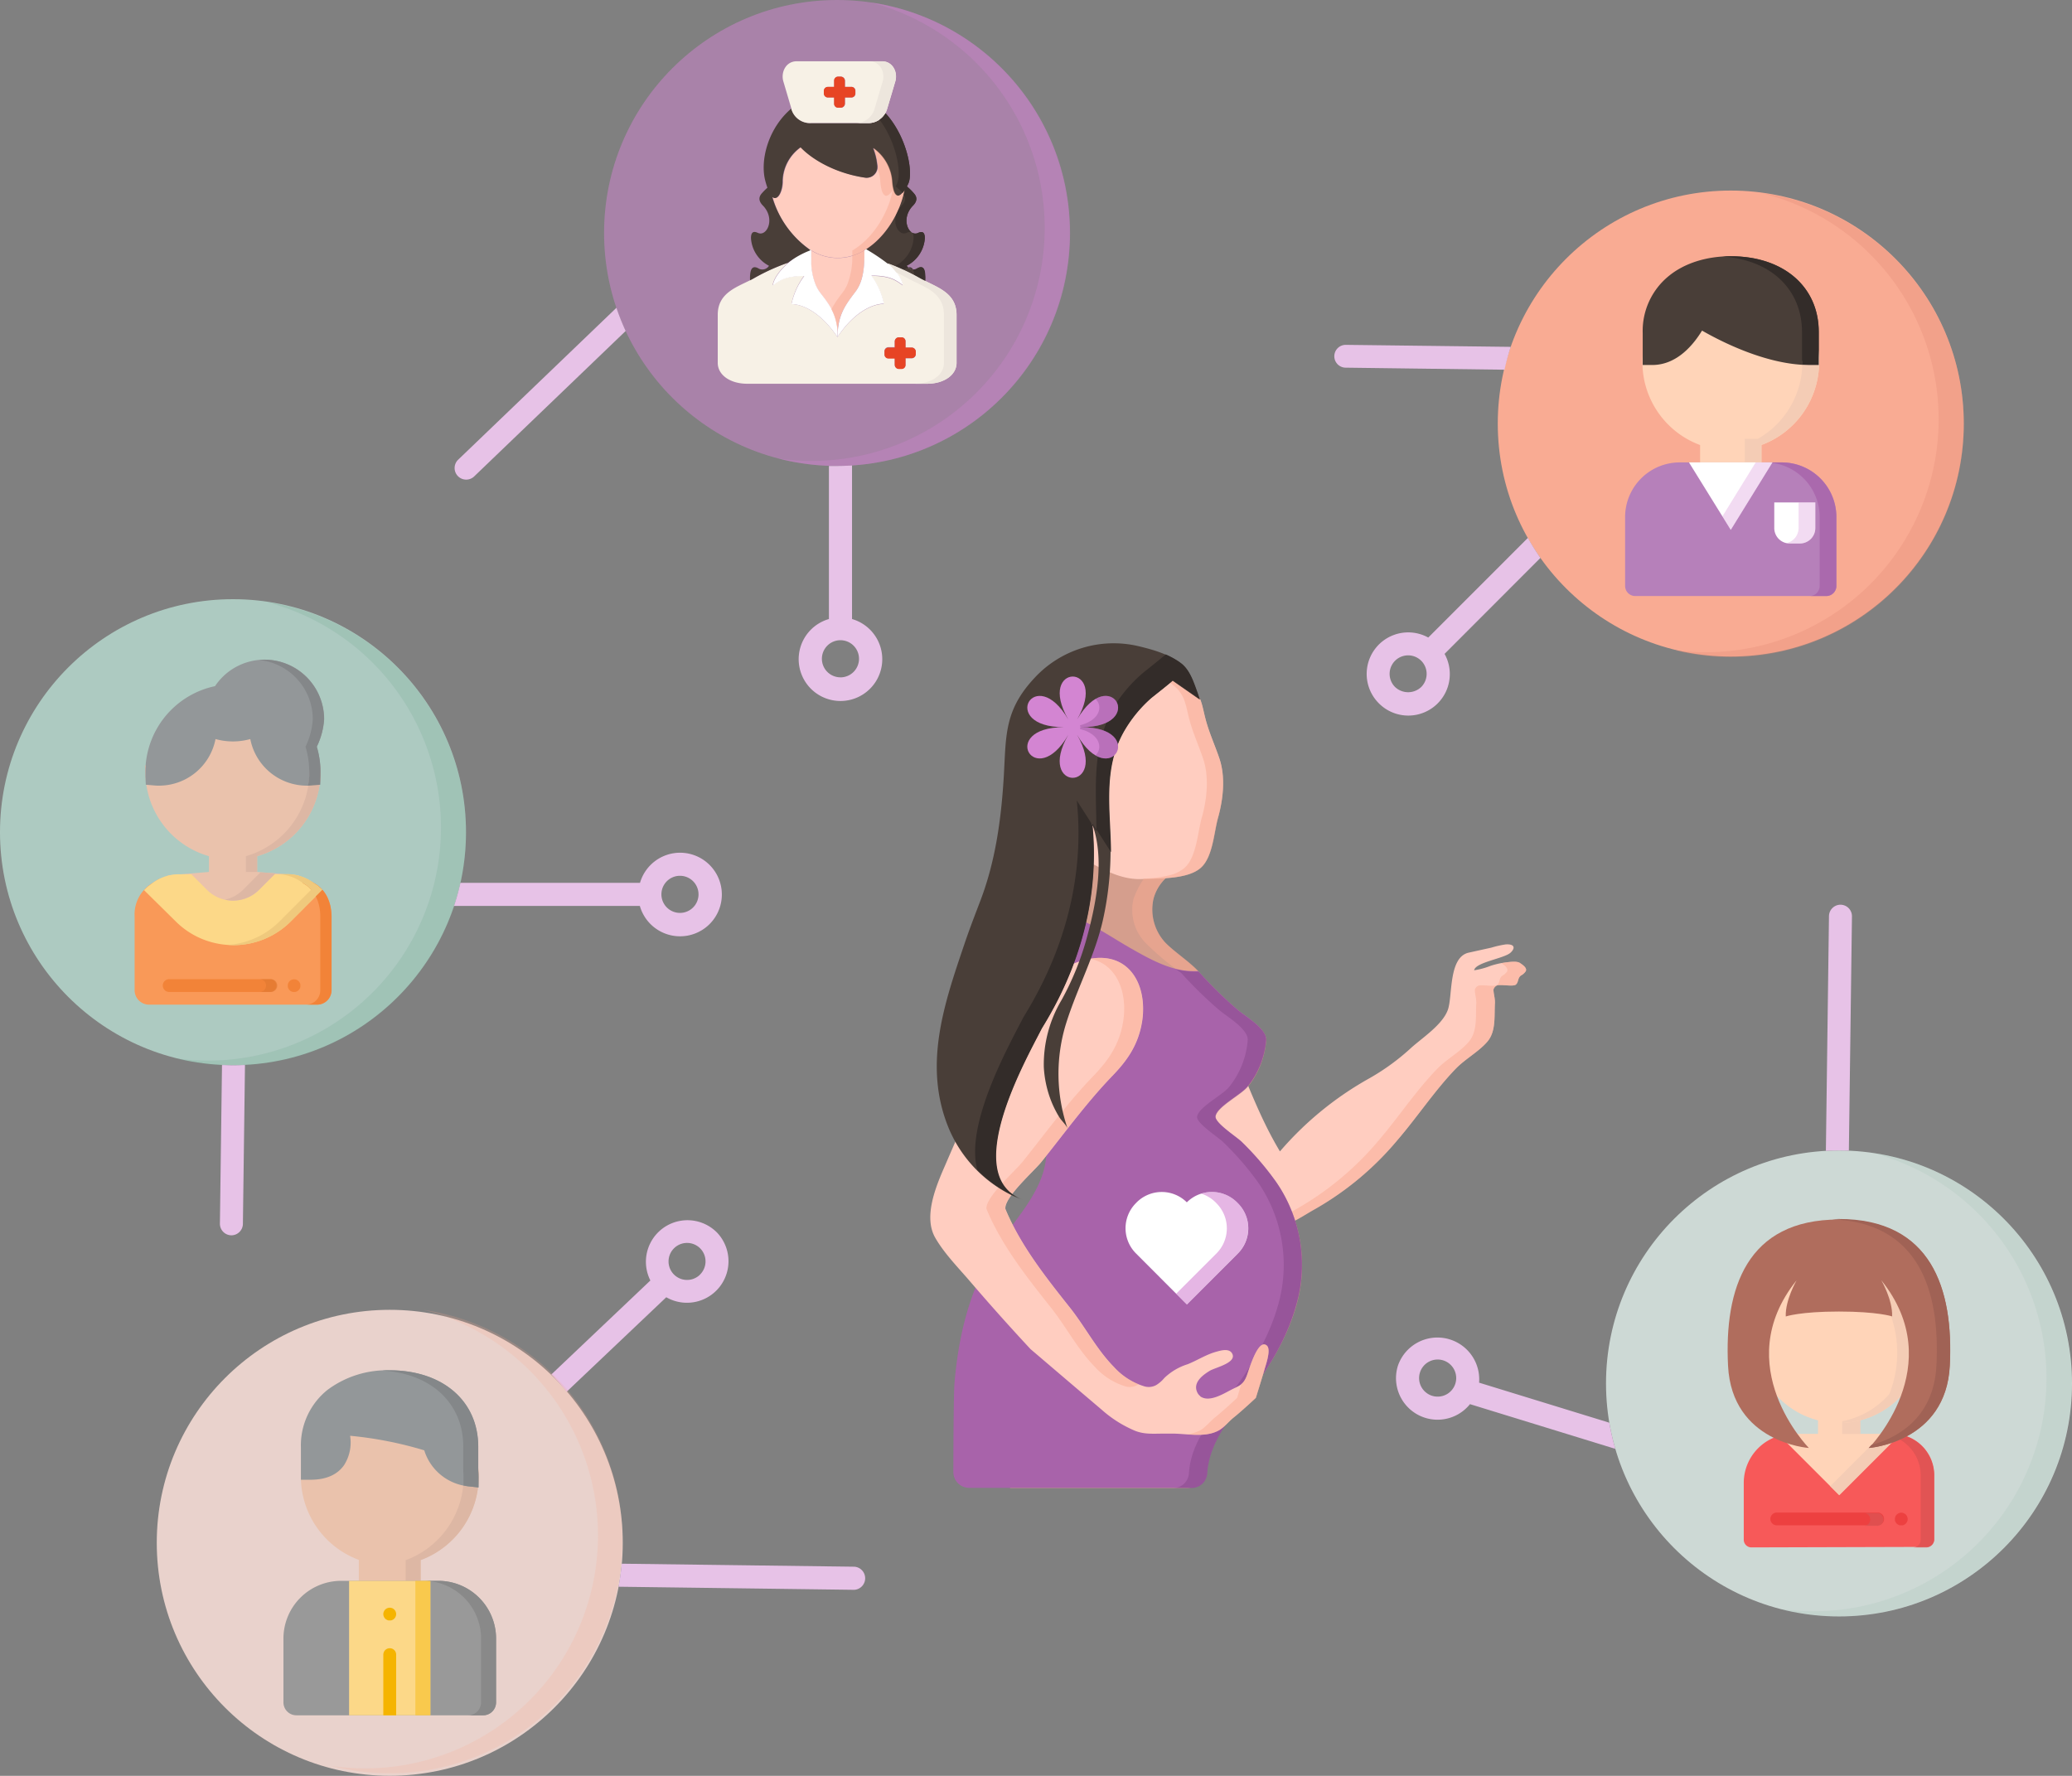 <svg xmlns="http://www.w3.org/2000/svg" viewBox="0 0 495.78 424.94"><rect x="0" y="0" width="495.78" height="424.94" fill="#808080" stroke="none"/><defs><style>.cls-1,.cls-25{fill:#f9ab93;}.cls-2{fill:#e7c2e7;}.cls-3{opacity:0.3;}.cls-4{fill:#e28874;}.cls-5{fill:#ffd4b8;}.cls-6{fill:#b680ba;}.cls-7{fill:#493e38;}.cls-8{fill:#fff;}.cls-9{fill:#f4ccb5;}.cls-10{opacity:0.8;}.cls-11{fill:#a863aa;}.cls-12{fill:#332c29;}.cls-13,.cls-48{fill:#d385d2;}.cls-14{fill:#dceae5;}.cls-14,.cls-30{opacity:0.84;}.cls-15{fill:#f75959;}.cls-16{fill:#ed4040;}.cls-17{opacity:0.81;}.cls-18{fill:#dd5252;}.cls-19{opacity:0.1;}.cls-20{fill:#6fa38e;}.cls-21{fill:#b06d5d;}.cls-22{fill:#a06255;}.cls-23{opacity:0.7;}.cls-24{fill:#ffcdc0;}.cls-25,.cls-26,.cls-48{opacity:0.5;}.cls-27{opacity:0.6;}.cls-28{fill:#864789;}.cls-29{opacity:0.33;}.cls-31{fill:#b6d8cd;}.cls-32{fill:#f99958;}.cls-33{fill:#eac2ac;}.cls-34{fill:#fcd888;}.cls-35{fill:#ddb7a4;}.cls-36{fill:#939799;}.cls-37{fill:#f28338;}.cls-38{fill:#efc97d;}.cls-39{opacity:0.58;}.cls-40{fill:#dd7731;}.cls-41{opacity:0.2;}.cls-42{fill:#848789;}.cls-43{fill:#f4dbd4;opacity:0.9;}.cls-44{fill:#999;}.cls-45{fill:#f5b400;}.cls-46{fill:#898989;}.cls-47{opacity:0.43;}.cls-49{fill:#664b3a;}.cls-50{fill:#dec8ae;}.cls-51{fill:#f7f1e6;}.cls-52{fill:#e74424;}.cls-53{fill:#3a312d;}.cls-54{fill:#ede6dd;}</style></defs><title>feature3</title><g id="Layer_2" data-name="Layer 2"><g id="Layer_1-2" data-name="Layer 1"><circle class="cls-1" cx="414.13" cy="101.35" r="55.75"/><path class="cls-2" d="M368.59,133.5a55.23,55.23,0,0,1-3-4.79l-23.84,23.85a9.94,9.94,0,0,0-11.83,15.73h0a9.93,9.93,0,0,0,15.73-11.82Zm-28.52,30.89a4.55,4.55,0,0,1-6.27,0h0a4.43,4.43,0,1,1,6.27-6.27A4.45,4.45,0,0,1,340.07,164.39Z"/><path class="cls-2" d="M361.48,83,322,82.52h0a2.73,2.73,0,0,0,0,5.46l38,.49A55.68,55.68,0,0,1,361.48,83Z"/><g class="cls-3"><path class="cls-4" d="M421.82,46.27a55.76,55.76,0,0,1-21.37,109.28A55.76,55.76,0,1,0,421.82,46.27Z"/></g><path class="cls-5" d="M435.19,84.86,435,82.77h-2.1c-11.57,0-25.17-8.69-25.31-8.78l-2.28-1.48L404.26,75c0,.08-3.46,7.76-8.91,7.76h-2.1l-.18,2.09c-.05.6-.08,1.22-.08,1.82a21.14,21.14,0,0,0,42.28,0C435.27,86.08,435.24,85.46,435.19,84.86Z"/><polygon class="cls-5" points="419.19 104.98 419.19 104.98 409.07 104.98 409.07 104.98 406.79 104.98 406.79 113.51 421.48 113.51 421.48 104.98 419.19 104.98"/><path class="cls-6" d="M388.85,140.2V123.73a13.08,13.08,0,0,1,13.08-13.08h24.4a13.08,13.08,0,0,1,13.08,13.08V140.2a2.43,2.43,0,0,1-2.43,2.43H391.29A2.43,2.43,0,0,1,388.85,140.2Z"/><path class="cls-7" d="M414.17,61.32h-.11c-5.75,0-11,1.67-14.68,4.66a16.93,16.93,0,0,0-6.32,13.69v7.67h2.29c6.07,0,10-5.12,11.91-8.23,4.54,2.61,15.51,8.23,25.66,8.23h2.28V79.47C435.2,68.61,426.75,61.32,414.17,61.32Z"/><path class="cls-8" d="M428.22,130.05a3.69,3.69,0,0,1-3.68-3.69v-6.13h9.82v6.13a3.69,3.69,0,0,1-3.69,3.69Z"/><path class="cls-9" d="M417.48,107.51v6h4v-7.05a21.14,21.14,0,0,0,13.79-19.78c0-.6,0-1.22-.07-1.82L435,82.77h-2.1l-1.43.09.23,2c.05.61-.44,1.2-.44,1.8A21.09,21.09,0,0,1,420.63,105h-3.15v1.49"/><g class="cls-10"><path class="cls-11" d="M426.32,110.65h-4a13.08,13.08,0,0,1,13.08,13.08V140.2a2.42,2.42,0,0,1-2.43,2.43h4a2.42,2.42,0,0,0,2.43-2.43V123.73A13.08,13.08,0,0,0,426.32,110.65Z"/></g><path class="cls-12" d="M414.16,61.32h-.11c-.63,0-1.25,0-1.87.07,11.46.74,19,7.81,19,18.08v7.81c.57,0,1.13.06,1.7.06h2.29V79.47C435.2,68.61,426.74,61.32,414.16,61.32Z"/><g class="cls-3"><path class="cls-13" d="M430.36,120.23v6.13a3.68,3.68,0,0,1-2.92,3.6,4,4,0,0,0,.78.09h2.44a3.69,3.69,0,0,0,3.69-3.69v-6.13Z"/></g><path class="cls-8" d="M414.13,126.79l-10-16.14H424.1Z"/><g class="cls-3"><polygon class="cls-13" points="424.09 110.65 420.1 110.65 412.13 123.56 414.13 126.79 424.09 110.65"/></g><circle class="cls-14" cx="440.03" cy="331.05" r="55.75"/><path class="cls-15" d="M417.24,368.44V354.85A11.74,11.74,0,0,1,429,343.11h0a1.81,1.81,0,0,1,1.3.54l8.45,8.44a1.83,1.83,0,0,0,2.6,0l8.44-8.44a1.81,1.81,0,0,1,1.3-.54h1.84a9.91,9.91,0,0,1,9.9,9.9l0,15.32a1.83,1.83,0,0,1-1.83,1.83l-41.85.12A1.84,1.84,0,0,1,417.24,368.44Z"/><polygon class="cls-5" points="445.04 343.11 445.04 336.83 443.51 336.83 441.99 336.83 438.06 336.83 436.54 336.83 435.01 336.83 435.01 343.11 425.42 343.11 440.02 357.71 454.63 343.11 445.04 343.11"/><path class="cls-16" d="M454.91,365l-.3,0a1.52,1.52,0,0,1-.28-.09,1.3,1.3,0,0,1-.26-.14,1.12,1.12,0,0,1-.24-.19,2.11,2.11,0,0,1-.19-.23,2.15,2.15,0,0,1-.14-.26,1.61,1.61,0,0,1-.09-.29,1.51,1.51,0,0,1,0-.3,1.46,1.46,0,0,1,.68-1.27l.26-.14a1.45,1.45,0,0,1,.88-.09,1.61,1.61,0,0,1,.29.09l.26.14a2.11,2.11,0,0,1,.23.19,1.52,1.52,0,0,1,.42,1.38,1.61,1.61,0,0,1-.09.29,1.3,1.3,0,0,1-.14.26,1.57,1.57,0,0,1-.42.42,1.3,1.3,0,0,1-.26.14,1.61,1.61,0,0,1-.29.09Z"/><path class="cls-16" d="M449.28,365H425.14a1.53,1.53,0,1,1,0-3.06h24.14a1.53,1.53,0,0,1,0,3.06Z"/><g class="cls-17"><path class="cls-18" d="M460.94,370.29a1.85,1.85,0,0,0,1.83-1.84l0-15.37a9.94,9.94,0,0,0-9.93-9.93H451a1.5,1.5,0,0,0-.29.06,9.94,9.94,0,0,1,8.87,9.87l0,15.37a1.85,1.85,0,0,1-1.84,1.84"/></g><g class="cls-17"><path class="cls-18" d="M449.27,362.06h-3.19a1.54,1.54,0,0,1,0,3.07h3.19a1.54,1.54,0,0,0,0-3.07Z"/></g><g class="cls-19"><path class="cls-20" d="M448.07,275.89A55.75,55.75,0,0,1,426,385a55.75,55.75,0,1,0,22.07-109.13Z"/></g><polygon class="cls-9" points="451.19 343.15 450.41 343.15 437.94 355.63 440.11 357.8 454.75 343.15 451.19 343.15"/><path class="cls-5" d="M457,320.7a28,28,0,0,0-6.33-14.48l-1.19,1H430.57l-1.19-1a28,28,0,0,0-6.33,14.48,27.63,27.63,0,0,0,1.59,12.55l.1.28.2.22a20.21,20.21,0,0,0,30.17,0l.2-.22.1-.28A27.63,27.63,0,0,0,457,320.7Z"/><path class="cls-9" d="M440.8,343.15h4.34v-3.31a20.32,20.32,0,0,1-4.34.66Z"/><path class="cls-9" d="M457,320.67a28.22,28.22,0,0,0-6.35-14.53l-1.19,1h-1.28a26.65,26.65,0,0,1,4,26.16l-.1.27-.2.23a20.15,20.15,0,0,1-6.77,4.94v1.14a20.3,20.3,0,0,0,10-6.08l.2-.23.1-.27A27.67,27.67,0,0,0,457,320.67Z"/><path class="cls-9" d="M440.8,340.1v.4a20.32,20.32,0,0,0,4.34-.66V338.7A20.55,20.55,0,0,1,440.8,340.1Z"/><path class="cls-21" d="M440,291.82c-22.08,0-27.45,16.53-26.52,35s19.34,19.67,19.34,19.67-19.34-19.67-2.94-40.12c0,0-2.74,4.71-2.59,8.65,0,0,3.43-1.18,12.71-1.18S452.74,315,452.74,315c.15-3.94-2.59-8.65-2.59-8.65,16.4,20.45-2.94,40.12-2.94,40.12s18.41-1.24,19.34-19.67S462.11,291.82,440,291.82Z"/><path class="cls-22" d="M439.94,291.69c-.56,0-1.06.06-1.6.08,20.78.8,25.92,17,25,35-.66,13.08-10.09,17.53-15.56,19-.4.47-.66.73-.66.73s18.48-1.25,19.41-19.74S462.09,291.69,439.94,291.69Z"/><path class="cls-2" d="M385.07,340.44l-31.16-9.58a10,10,0,0,0-19.39-4.15A9.94,9.94,0,0,0,351.73,336l34.78,10.7A55.31,55.31,0,0,1,385.07,340.44ZM348.26,331a4.44,4.44,0,1,1-8.47-2.66,4.44,4.44,0,0,1,8.47,2.66Z"/><path class="cls-2" d="M442.39,275.35l.74-56.06a2.76,2.76,0,0,0-2.73-2.8h0a2.77,2.77,0,0,0-2.77,2.73l-.74,56.17C438.72,275.29,440.57,275.27,442.39,275.35Z"/><g class="cls-23"><path class="cls-1" d="M296.49,336.59c-3.16,3.91-7.69,6.29-7.82,11.64q0,1.41,0,2.85a4.84,4.84,0,0,1-4.81,5H241.7c-.78-3.23-1.43-6.11-1.43-6.11s-8.82-17-9.1-23a42.6,42.6,0,0,1,14.6-34.23c6-5.12,8-12.57,7.8-20.22a48.74,48.74,0,0,1-7.19-14.84c-2.21-6.9-5.87-16.5-3.46-23.59a50.3,50.3,0,0,1,9.89-17.47c4.9-5.34,3.69-13.93,2.63-20.42,2.72,4.25,6.44,8.71,11.54,10,4.72.89,9.31,1.33,14,2.42a10.56,10.56,0,0,0-5,6.58,11.52,11.52,0,0,0,2.74,10.26c2.64,2.74,6,4.68,8.47,7.5a96.13,96.13,0,0,0,9,8.78c1.67,1.45,7.08,4.56,6.79,7.26a20.38,20.38,0,0,1-4.45,11.14c-1.55,1.93-7.29,4.78-7.65,7.06-.25,1.62,5.19,5,6.39,6.26a69.82,69.82,0,0,1,8.12,9.49,34.83,34.83,0,0,1,4.72,29.72C307.51,321.56,302.28,329.41,296.49,336.59Z"/></g><path class="cls-24" d="M245.38,192.06a21.37,21.37,0,0,1,.68-22.82,23,23,0,0,1,3.65-4.33,27.85,27.85,0,0,1,27.44-6c2.48.86,5.1,3.21,7.18,4.78,3.11,2.34,3.2,4.78,4.1,8.26.84,3.28,2.27,6.36,3.35,9.56,1.49,4.44.9,9.74-.34,14.15-1,3.47-1.22,9.42-4.14,12-3.14,2.79-10.14,2.53-14.14,2.69-4.64.18-8.72-2-12.78-4.2A39.28,39.28,0,0,1,245.38,192.06Z"/><path class="cls-25" d="M291.78,181.55c-1.08-3.2-2.51-6.28-3.35-9.56-.9-3.48-1-5.92-4.1-8.26-2.08-1.57-4.7-3.92-7.18-4.78a26.07,26.07,0,0,0-10.44-1.31,25.22,25.22,0,0,1,6.55,1.31c2.48.86,5.1,3.21,7.18,4.78,3.11,2.34,3.2,4.78,4.1,8.26.84,3.28,2.27,6.36,3.34,9.56,1.5,4.44.91,9.74-.33,14.15-1,3.47-1.23,9.42-4.14,12a8.92,8.92,0,0,1-3.71,1.78,29.89,29.89,0,0,1-6,.77l-.08.13a20.07,20.07,0,0,0-2.43,4.82,11.5,11.5,0,0,0,2.74,10.26,64.48,64.48,0,0,0,8.24,7l4.69.07c-2-2.29-6.41-5.19-8.14-7.11a11.82,11.82,0,0,1-2.74-10.26,10.49,10.49,0,0,1,2.95-5c3.21-.23,6.51-.79,8.41-2.48,2.92-2.58,3.17-8.53,4.14-12C292.68,191.29,293.27,186,291.78,181.55Z"/><path class="cls-24" d="M363.72,230.45c-.74-.51-2.32-.28-3.14-.19a20,20,0,0,0-3.93.86,18,18,0,0,1-3.92,1.06c.27-1.9,7.15-2.82,8.68-4.19,1.2-1.08,1.07-2.15-1.13-2a23.79,23.79,0,0,0-3.42.77l-5.43,1.2c-4.91,1.09-3.82,10.49-5,13.7-1.28,3.53-6,6.61-8.69,9A54.12,54.12,0,0,1,327.71,258a78.86,78.86,0,0,0-21.45,17.52c-5.1-8.48-8.3-17.74-12.36-27.22-2.54-5.94-6.48-11.28-13.14-13.9-3.66-1.43-6.63-5.24-10.39-4.35l-.54.13c-.35.09-2,.63-3.81,1.14-2.27.64-4.73,1.23-4.93.78.2.52,11.11,28.37,13.25,27.47.68-.29,1.92.78,3.44,2.6,4.84,5.82,12.49,19.37,13.65,21.22.09.14.18.28.26.42,2.34,3.62,4.51,5.53,6.74,6.24a2.8,2.8,0,0,0,.25.74c.13-.19.27-.38.4-.58h0c-.13.21-.27.4-.4.62-1.35,2.27,6.25,2.95,7,2.8,3.26-.63,6-2.65,8.77-4.2A72.34,72.34,0,0,0,334.3,272.9c4.81-5.58,8.9-11.83,14-17.14,2.31-2.39,5.58-4.12,7.63-6.55s1.59-6.07,1.77-9.16c.06-1.09-.33-2.25-.35-3.23a1.54,1.54,0,0,1,.71-.94c.79-.47,4,.32,4.67-.29s.38-1.57,1.21-2.16a3.21,3.21,0,0,0,1.12-1C365.52,231.64,364.29,230.84,363.72,230.45Z"/><g class="cls-26"><path class="cls-1" d="M363.72,230.45c-.74-.51-2.32-.28-3.14-.19-.44.05-.88.14-1.31.22.58.4,1.75,1.18,1.33,2a3.21,3.21,0,0,1-1.12,1c-.83.59-.5,1.53-1.21,2.16s-3.88-.18-4.67.29a1.54,1.54,0,0,0-.71.94c0,1,.41,2.14.35,3.23-.18,3.09.32,6.68-1.77,9.16s-5.32,4.16-7.63,6.55c-5.13,5.31-9.22,11.56-14,17.14A72.34,72.34,0,0,1,310,289.43c-2.46,1.36-4.84,3.08-7.59,3.91a15.3,15.3,0,0,0,3.31.29c3.26-.63,6-2.65,8.77-4.2A72.34,72.34,0,0,0,334.3,272.9c4.81-5.58,8.9-11.83,14-17.14,2.31-2.39,5.58-4.12,7.63-6.55s1.59-6.07,1.77-9.16c.06-1.09-.33-2.25-.35-3.23a1.54,1.54,0,0,1,.71-.94c.79-.47,4,.32,4.67-.29s.38-1.57,1.21-2.16a3.21,3.21,0,0,0,1.12-1C365.52,231.64,364.29,230.84,363.72,230.45Z"/></g><path class="cls-11" d="M296.49,336.59c-5.05,6.26-7.32,11-7.64,16a3.72,3.72,0,0,1-3.74,3.44H231.89a3.77,3.77,0,0,1-3.77-3.77c0-9.27.11-19.36.26-21.19,1.1-13.37,4.6-26.34,13.12-37,.83-1,1.59-2,2.29-3,9.15-12.35,7.63-17.79,2.59-33.52-2.21-6.9-5.87-16.5-3.46-23.59a51.94,51.94,0,0,1,8.74-16.14,16.64,16.64,0,0,1,1.81.37c6.11,1.63,11.52,5.53,16.94,8.64,4.49,2.56,9.54,5.45,14.85,5.55.38,0,.88,0,1.42,0,.15.16.32.29.46.45a96.13,96.13,0,0,0,9,8.78c1.67,1.45,7.08,4.56,6.79,7.26a20.38,20.38,0,0,1-4.45,11.14c-1.55,1.93-7.29,4.78-7.65,7.06-.25,1.62,5.19,5,6.39,6.26a69.82,69.82,0,0,1,8.12,9.49,34.83,34.83,0,0,1,4.72,29.72C307.51,321.56,302.28,329.41,296.49,336.59Z"/><path class="cls-8" d="M296.18,287.91l-.2-.2a8.5,8.5,0,0,0-12,0,8.5,8.5,0,0,0-12,0l-.19.2a8.51,8.51,0,0,0,0,12L284,312.15h0l12.21-12.22A8.5,8.5,0,0,0,296.18,287.91Z"/><g class="cls-27"><path class="cls-13" d="M291.05,287.91l-.19-.2a8.6,8.6,0,0,0-3.45-2.09,8.51,8.51,0,0,1,8.58,2.09l.2.2a8.5,8.5,0,0,1,0,12L284,312.15h0l-2.57-2.57,9.65-9.65A8.5,8.5,0,0,0,291.05,287.91Z"/></g><g class="cls-26"><path class="cls-28" d="M281.36,231.94c.15.15,1.25.81,1.39,1a96.13,96.13,0,0,0,9,8.78c1.67,1.45,7.08,4.56,6.79,7.26a20.32,20.32,0,0,1-4.45,11.13c-1.55,1.94-7.29,4.79-7.65,7.07-.25,1.62,5.19,5,6.39,6.26A69.82,69.82,0,0,1,301,282.9a34.83,34.83,0,0,1,4.72,29.72c-2.59,8.94-7.82,16.79-13.61,24-5.05,6.26-7.32,11-7.64,16a3.72,3.72,0,0,1-3.74,3.44h4.39a3.72,3.72,0,0,0,3.74-3.44c.32-5,2.59-9.78,7.64-16,5.79-7.18,11-15,13.61-24a34.83,34.83,0,0,0-4.72-29.72,69.82,69.82,0,0,0-8.12-9.49c-1.2-1.25-6.64-4.64-6.39-6.26.36-2.28,6.1-5.13,7.65-7.07A20.32,20.32,0,0,0,303,249c.29-2.7-5.12-5.81-6.79-7.26a96.13,96.13,0,0,1-9-8.78c-.14-.16-.31-.29-.46-.45a13.6,13.6,0,0,1-1.42,0A18.85,18.85,0,0,1,281.36,231.94Z"/></g><path class="cls-24" d="M287.17,334.12c2.26,1.64,5.89-.82,7.88-1.79,1.7-.82,2.47-1.12,3.23-3,.47-1.11,2.71-9.32,4.87-7.31,1,.95-.24,4.45-.55,5.54-.67,2.33-2.12,6.95-2.12,6.95s-3.54,3.31-5.31,4.7c-1.23,1-2.28,2.41-3.65,3.13-3.31,1.75-7.56.69-11.15.71l-1.83,0c-2.53,0-4.76.25-7.13-.75a28.76,28.76,0,0,1-7.69-4.87L256.16,331l-9.58-8.17q-7.31-7.85-14.3-16c-2.85-3.35-6.33-6.84-8.52-10.68-2.81-4.95.1-12.07,2.26-17,4.8-11.13,9.61-22.13,15.75-32.69,4.35-7.5,8.91-14.39,17.57-16.7,10.32-2.77,15.21,5.32,14,14.31-.08.56-.19,1.13-.31,1.7-1.09,4.84-3.53,8.23-6.89,11.71-6.2,6.44-11.41,13.66-17,20.62-1.7,2.12-8.89,8.43-8.57,11.18,3.56,8.65,9.7,16.39,15.44,23.62,3.67,4.63,6.39,10,10.54,14.21a16.15,16.15,0,0,0,7.23,4.62,3.69,3.69,0,0,0,2.92-.32,8,8,0,0,0,1.9-1.67,14.12,14.12,0,0,1,5.57-3.29c2.3-.91,4.48-2.36,6.9-3,1.07-.3,3.11-.9,3.79.5,1.07,2.19-4.13,3.29-5.41,4.08-1.48.91-4.08,2.69-3,5.09a2.48,2.48,0,0,0,.79,1"/><g class="cls-26"><path class="cls-1" d="M268.8,244.07c-.08.57-.19,1.13-.31,1.7-1.09,4.84-3.53,8.23-6.89,11.72-6.21,6.44-11.41,13.65-17,20.61-1.7,2.12-8.89,8.43-8.56,11.18,3.55,8.65,9.69,16.39,15.43,23.63,3.67,4.62,6.39,10,10.54,14.2a16.07,16.07,0,0,0,7.23,4.62,3.65,3.65,0,0,0,2.92-.32c.08,0,.15-.12.23-.17a17.29,17.29,0,0,1-5.89-4.13c-4.15-4.22-6.87-9.58-10.54-14.2-5.74-7.24-11.88-15-15.43-23.63-.33-2.75,6.86-9.06,8.56-11.18,5.6-7,10.81-14.17,17-20.61,3.36-3.49,5.8-6.88,6.89-11.72.12-.57.23-1.13.31-1.7,1.19-8.53-3.15-16.22-12.41-14.64C267,230.64,269.78,237.07,268.8,244.07Z"/><path class="cls-1" d="M303.15,322c-2.16-2-4.4,6.2-4.87,7.32a4.38,4.38,0,0,1-1.26,1.86c-.54,1.76-1,3.32-1,3.32s-3.54,3.31-5.31,4.69c-1.23,1-2.28,2.41-3.65,3.14a8.87,8.87,0,0,1-3.08.88c2.62.19,5.32.3,7.57-.88,1.37-.73,2.42-2.18,3.65-3.14,1.77-1.38,5.31-4.69,5.31-4.69s1.45-4.63,2.12-7C302.91,326.49,304.19,323,303.15,322Z"/></g><path class="cls-7" d="M230.78,225.85c1.15-3.42,2.49-6.88,3.88-10.53,3.51-9.28,4.88-19.18,5.49-29,.6-9.69,0-15.75,6.67-23.31.23-.26.46-.52.7-.77a25.78,25.78,0,0,1,24.74-7.65c3.56.84,7.13,1.86,10.14,4,2.71,1.93,3.42,5.87,4.67,8.82l-6.55-4.56c.12.08-4.93,4-5.25,4.31a31.62,31.62,0,0,0-6.31,7.7c-5.32,9.17-3.3,19.15-3.23,29.1A76.77,76.77,0,0,1,264,219.71c-1.86,8.67-6.23,16.65-8.87,25.07a40.6,40.6,0,0,0,.36,25.39c-.34-1-1.54-2-2.09-2.94a25.21,25.21,0,0,1-1.87-3.75,26.08,26.08,0,0,1-1.77-8.12A30.17,30.17,0,0,1,254,239.31,67.81,67.81,0,0,0,260.16,224c2.19-8.09,4.25-18.73,1.11-27,1.27,12,0,29.67-12.06,49.11-3.8,7.47-19.66,35.22-4.62,41a31.37,31.37,0,0,1-17.47-16.87C220.74,255.09,225.9,240.24,230.78,225.85Z"/><path class="cls-12" d="M244.88,243.41c-3.14,6.19-14.15,25.59-11,36.57a31.14,31.14,0,0,0,10.81,7.07c-15-5.75.82-33.5,4.62-41,11.88-19.18,13.28-36.66,12.11-48.61l-3.78-5.91C259,204.2,257.6,222.89,244.88,243.41Z"/><path class="cls-12" d="M282.84,158.9l-.83-.63a20.38,20.38,0,0,0-3.08-1.67c-1.14,1-4.92,4-5.2,4.22a34.06,34.06,0,0,0-7,8c-5.54,9.53-4.47,19.31-4.38,29.65l3.49,5.45c-.07-9.95-2.09-19.93,3.23-29.1a31.62,31.62,0,0,1,6.31-7.7c.32-.28,5.37-4.23,5.25-4.31l6.55,4.56C286,164.58,285.23,160.91,282.84,158.9Z"/><path class="cls-12" d="M261.39,197.47l.93,1.45c0-.14,0-.29,0-.43l-1-1.52C261.36,197.13,261.37,197.3,261.39,197.47Z"/><path class="cls-13" d="M257.72,175.83c7.93,13.73,16.9-1.82,1.06-1.82,15.84,0,6.87-15.55-1.06-1.83,7.93-13.72-10-13.72-2.1,0-7.92-13.72-16.9,1.83-1.05,1.83-15.85,0-6.87,15.55,1.05,1.82C247.7,189.56,265.65,189.56,257.72,175.83Z"/><path class="cls-13" d="M254.85,174a1.83,1.83,0,1,0,1.82-1.83A1.81,1.81,0,0,0,254.85,174Z"/><g class="cls-29"><path class="cls-28" d="M258.78,174c12.88,0,9.35-10.28,3.33-6.74,1.74,1.54,1.32,5-3.71,6.29a1.64,1.64,0,0,1,.1.45,1.73,1.73,0,0,1-.1.45c5,1.24,5.45,4.75,3.71,6.29C268.13,184.29,271.66,174,258.78,174Z"/><path class="cls-28" d="M254.26,177.88l.17-.22"/><path class="cls-28" d="M254.43,177.66c0,.07.1.15.16.22"/></g><g class="cls-30"><circle class="cls-31" cx="55.75" cy="199.13" r="55.75"/></g><path class="cls-2" d="M162.7,204.05a10,10,0,0,0-9.56,7.2h-43a56.37,56.37,0,0,1-1.53,5.53h44.49a10,10,0,1,0,9.56-12.73Zm0,14.4a4.44,4.44,0,1,1,4.44-4.44A4.44,4.44,0,0,1,162.7,218.45Z"/><path class="cls-2" d="M53.12,254.8l-.5,38a2.77,2.77,0,0,0,2.73,2.8h0a2.77,2.77,0,0,0,2.77-2.73l.5-38.07A53.67,53.67,0,0,1,53.12,254.8Z"/><path class="cls-32" d="M35.68,240.41a3.47,3.47,0,0,1-3.47-3.47V219.3a8.7,8.7,0,0,1,4.29-8l1.59-1,7.12,6.42a14.91,14.91,0,0,0,21.09,0l7.11-6.32,1.59.89c3,1.5,4.3,4.69,4.3,8v17.64a3.47,3.47,0,0,1-3.47,3.47Z"/><path class="cls-33" d="M55.75,205.69a21,21,0,0,1-20.94-19.92l-.13-2.62,2.62.23c.25,0,.51,0,.77,0a9.2,9.2,0,0,0,9.19-9.19c0-.17,0-.35,0-.52L47,169.62l3.6,1.92a11,11,0,0,0,10.29,0l3.59-1.91-.23,4.06c0,.19,0,.36,0,.53a9.19,9.19,0,0,0,9.18,9.19q.39,0,.78,0l2.45-.21,0,2.6A20.94,20.94,0,0,1,55.75,205.69Z"/><path class="cls-33" d="M61.53,208.65v-4.5H50v4.5l-9.9.82,6.2,6.15a13.4,13.4,0,0,0,19,0l6.21-6.15Z"/><path class="cls-34" d="M55.75,226.15A19.4,19.4,0,0,1,42,220.44L34.46,213l.85-.82,1.19-.88a10.61,10.61,0,0,1,6.35-2.1h2.94l3.72,3.73a8.84,8.84,0,0,0,12.48,0l3.73-3.73h2.93a10.66,10.66,0,0,1,6.4,2.09l1,.64,1.06,1-7.56,7.58A19.38,19.38,0,0,1,55.75,226.15Z"/><path class="cls-35" d="M62.31,208.74l-4.14,4.17a8.81,8.81,0,0,1-4.35,2.37,9.22,9.22,0,0,0,1.9.22A8.76,8.76,0,0,0,62,212.91L65.9,209Z"/><path class="cls-36" d="M77.57,172.11a14.26,14.26,0,0,0-26.12-7.92,20.63,20.63,0,0,0-4.8,1.64,21,21,0,0,0-11.86,18.89c0,.35,0,.71,0,1.06l.1,2,2,.17a11.13,11.13,0,0,0,1.16.05,13.78,13.78,0,0,0,13.52-11.15,15.47,15.47,0,0,0,8.32,0A13.79,13.79,0,0,0,73.43,188a11.33,11.33,0,0,0,1.17-.05l2-.17.09-2q0-.53,0-1.05a21.19,21.19,0,0,0-.89-6.05A17.7,17.7,0,0,0,77.57,172.11Z"/><path class="cls-37" d="M70.37,237.36l-.3,0-.29-.08-.26-.14-.23-.2a1.06,1.06,0,0,1-.19-.23,1.3,1.3,0,0,1-.14-.26,1.4,1.4,0,0,1-.09-.29,1.53,1.53,0,0,1,0-.3,1.36,1.36,0,0,1,0-.29,1.4,1.4,0,0,1,.09-.29,1.3,1.3,0,0,1,.14-.26,1.12,1.12,0,0,1,.19-.24,2.11,2.11,0,0,1,.23-.19l.26-.14a1.57,1.57,0,0,1,.29-.08,1.52,1.52,0,0,1,.6,0,1.29,1.29,0,0,1,.28.08,2.29,2.29,0,0,1,.27.14,2.11,2.11,0,0,1,.23.19,1.12,1.12,0,0,1,.19.24,1.3,1.3,0,0,1,.14.26,1.4,1.4,0,0,1,.09.29,1.36,1.36,0,0,1,0,.29,1.53,1.53,0,0,1,0,.3,1.4,1.4,0,0,1-.09.29,1.3,1.3,0,0,1-.14.26,1.06,1.06,0,0,1-.19.23l-.23.2a2.29,2.29,0,0,1-.27.14l-.28.08Z"/><path class="cls-37" d="M64.74,237.36H40.6a1.53,1.53,0,1,1,0-3.05H64.74a1.53,1.53,0,0,1,0,3.05Z"/><path class="cls-37" d="M75,211.26l-1.59-.89-1,.93c2.91,1.51,4.23,4.67,4.23,8v17.64a3.46,3.46,0,0,1-3.46,3.47h2.69a3.47,3.47,0,0,0,3.47-3.47V219.3C79.3,216,78,212.76,75,211.26Z"/><path class="cls-38" d="M76,211.89l-1-.64a10.66,10.66,0,0,0-6.4-2.09H66a10.61,10.61,0,0,1,6.39,2.09l1,.64,1.06,1-7.55,7.58a19.34,19.34,0,0,1-12.44,5.64c.44,0,.89.07,1.34.07a19.38,19.38,0,0,0,13.79-5.71l7.56-7.58Z"/><g class="cls-39"><path class="cls-40" d="M64.73,234.31H62a1.53,1.53,0,1,1,0,3.05h2.69a1.53,1.53,0,1,0,0-3.05Z"/></g><g class="cls-41"><path class="cls-20" d="M63.8,144.07A55.76,55.76,0,0,1,41.72,253.21,55.76,55.76,0,1,0,63.8,144.07Z"/></g><path class="cls-35" d="M61.53,208.65v-3.78a20.91,20.91,0,0,0,15.16-19.1l-.18-2.52-2.3.13h-.09L74,185.77a20.94,20.94,0,0,1-15.16,19.1v3.78"/><path class="cls-42" d="M73.43,188a11.33,11.33,0,0,0,1.17-.05l2-.17.09-2q0-.53,0-1.05a21.19,21.19,0,0,0-.89-6.05,17.7,17.7,0,0,0,1.74-6.56,14.28,14.28,0,0,0-14.26-14.26c-.42,0-.82,0-1.23.08a14.26,14.26,0,0,1,12.79,14.18,17.51,17.51,0,0,1-1.74,6.56,20.85,20.85,0,0,1,.89,6.05c0,.35,0,.7,0,1.05l-.25,2.1"/><circle class="cls-43" cx="93.26" cy="369.18" r="55.75"/><path class="cls-2" d="M204.48,374.9l-55.71-.72q-.26,2.81-.77,5.51l56.41.74h0a2.77,2.77,0,0,0,0-5.53Z"/><path class="cls-2" d="M171.62,295h0a9.94,9.94,0,0,0-16,11.41l-23.7,22.49a55.24,55.24,0,0,1,3.66,4.14l23.84-22.62A9.94,9.94,0,0,0,171.62,295Zm-4.18,10.07a4.43,4.43,0,1,1,.17-6.27A4.43,4.43,0,0,1,167.44,305.05Z"/><path class="cls-33" d="M114.42,351.23l-.71,0,.6-.2h0l-1.2.24-.69,0,0-.26a7.8,7.8,0,0,1-6.76-6.22l-.24-1.27-1.22-.45c-9.52-3.51-22.63-4.39-23.18-4.43l-3.49-.23,1.17,3.29c.36,1,1.12,4.39-.16,6.2-.71,1-2.13,1.52-4.22,1.53H72.24l-.18,2.1c0,.6-.07,1.22-.07,1.83a21.26,21.26,0,0,0,13.87,19.91v7.09h14.79v-7.09a21.27,21.27,0,0,0,13.88-19.91v-.07C114.53,352.65,114.49,351.93,114.42,351.23Z"/><g class="cls-41"><path class="cls-1" d="M101.3,313.43A55.75,55.75,0,0,1,79.23,422.56,55.75,55.75,0,1,0,101.3,313.43Z"/></g><path class="cls-35" d="M97.06,374.33v7.89h1.29v-.16h2.3v-8.73a21.27,21.27,0,0,0,13.88-19.91v-.06c0-.71,0-1.43-.11-2.13h-3.59c.07.7.11,1.42.11,2.13v.06a21.26,21.26,0,0,1-13.88,19.93Z"/><path class="cls-44" d="M67.82,407.36V392.1a13.82,13.82,0,0,1,13.82-13.82h23.24A13.82,13.82,0,0,1,118.7,392.1v15.26a3.1,3.1,0,0,1-3.1,3.1H70.92A3.1,3.1,0,0,1,67.82,407.36Z"/><rect class="cls-34" x="83.53" y="378.28" width="19.46" height="32.18"/><path class="cls-45" d="M93.26,387.75l-.3,0a1.4,1.4,0,0,1-.29-.09l-.26-.14a1.33,1.33,0,0,1-.43-.43,2.15,2.15,0,0,1-.14-.26,1.4,1.4,0,0,1-.09-.29,1.45,1.45,0,0,1,.09-.88,1.71,1.71,0,0,1,.14-.27,2.11,2.11,0,0,1,.19-.23,1.12,1.12,0,0,1,.24-.19.94.94,0,0,1,.26-.14,1.4,1.4,0,0,1,.29-.09,1.51,1.51,0,0,1,.6,0,1.61,1.61,0,0,1,.29.09.94.94,0,0,1,.26.14,1.57,1.57,0,0,1,.42.42.87.87,0,0,1,.14.27,1.48,1.48,0,0,1,.09.88,1.4,1.4,0,0,1-.09.29.94.94,0,0,1-.14.26,1.12,1.12,0,0,1-.19.24,2.11,2.11,0,0,1-.23.19l-.26.14a1.61,1.61,0,0,1-.29.09Z"/><path class="cls-45" d="M93.26,394.41a1.53,1.53,0,0,0-1.54,1.53v14.52h3.07V395.94A1.52,1.52,0,0,0,93.26,394.41Z"/><path class="cls-46" d="M104.88,378.28h-3.59a13.82,13.82,0,0,1,13.82,13.82v15.26a3.1,3.1,0,0,1-3.11,3.1h3.6a3.1,3.1,0,0,0,3.1-3.1V392.1A13.82,13.82,0,0,0,104.88,378.28Z"/><g class="cls-47"><rect class="cls-45" x="99.39" y="378.28" width="3.59" height="32.18"/></g><path class="cls-36" d="M111.94,355.65a12.34,12.34,0,0,1-10.43-8.6,90.61,90.61,0,0,0-17.72-3.48.78.78,0,0,1,0,.14,10,10,0,0,1-1.48,6.91c-1.63,2.3-4.32,3.47-8,3.47H72v-7.72a17,17,0,0,1,6.36-13.78,23.74,23.74,0,0,1,14.77-4.69h.11c12.66,0,21.17,7.34,21.17,18.27v5.56c0,.54.06,1.09.07,1.62v2.58Z"/><path class="cls-42" d="M114.51,355.93v-2.58c0-.53,0-1.08-.07-1.62v-5.56c0-10.93-8.51-18.27-21.17-18.27h-.11c-.57,0-1.12,0-1.68.07,11.66.67,19.37,7.8,19.37,18.2v5.56c0,.54.06,1.09.06,1.62v2.1c.35.07.68.16,1,.2Z"/><g class="cls-3"><path class="cls-13" d="M208.34.59a55.76,55.76,0,0,1-22.08,109.13A55.75,55.75,0,1,0,208.34.59Z"/></g><circle class="cls-48" cx="200.29" cy="55.75" r="55.75"/><path class="cls-49" d="M194.07,59.89l-.06,0c0,.51,0,1.08,0,1.7h.06V59.89Z"/><path class="cls-50" d="M200.38,80.72l0-.06,0,0Z"/><path class="cls-50" d="M194,61.55c0,.5,0,1,.06,1.57V61.54Z"/><path class="cls-51" d="M200.36,79.05c0,.34,0,.69,0,1.06A3.14,3.14,0,0,0,200.36,79.05Z"/><path class="cls-51" d="M200.42,80.63v0Z"/><path class="cls-51" d="M221.4,67.23c-.46-.23-.92-.45-1.35-.7A51.49,51.49,0,0,0,212.42,63c1.82,1.65,3.28,3.55,3.57,5.29-1.86-1.35-3.21-2.24-7.53-2.28a17.19,17.19,0,0,1,3,6.73c-2.68,0-7.07,1.95-11.09,7.93v0l0,.06v-.09c-4-5.93-8.38-7.86-11-7.87A17.19,17.19,0,0,1,192.39,66c-4.32,0-5.67.93-7.53,2.28.29-1.79,1.83-3.76,3.73-5.43a49.29,49.29,0,0,0-8.05,3.65c-.33.19-.67.36-1,.54-3.59,1.79-7.8,3.21-7.8,8.28V86.83c0,2.88,2.94,5,7.07,5h43c4.14,0,7.08-2.14,7.08-5V75.35C228.87,70.43,224.91,69,221.4,67.23Zm-2.27,17.52a1,1,0,0,1-.95,1h-1.51v1.5a.94.94,0,0,1-.95,1h-.63a1,1,0,0,1-1-1V85.7h-1.5a.94.94,0,0,1-.95-1v-.63a.94.94,0,0,1,.95-1h1.5V81.66a1,1,0,0,1,1-.94h.63a.94.94,0,0,1,.95.94v1.51h1.51a1,1,0,0,1,.95,1Z"/><path class="cls-24" d="M206.83,59.91a12,12,0,0,1-12.76,0v3.23a15.49,15.49,0,0,0,1.06,5,9.1,9.1,0,0,0,1.1,1.91c2.2,2.87,3.79,5.08,4.13,9a3.14,3.14,0,0,1,0,1.06c0,.17,0,.34,0,.52h0c0-5,1.72-7.39,4.19-10.63a9.17,9.17,0,0,0,1.16-2C206.9,65.21,206.85,62,206.83,59.91Z"/><path class="cls-24" d="M194,59.86l.06,0a12,12,0,0,0,12.76,0l.49-.3c4.58-2.93,8-8.48,9.19-14.16-1.55,2.42-2.74,1.55-3-2.33A10.74,10.74,0,0,0,209,35.4a14.88,14.88,0,0,1,1,4.08,2.6,2.6,0,0,1-3.09,3c-6.45-1-12.12-4-15.26-7.24a10.21,10.21,0,0,0-4.3,8c.07,2.27-1.11,5-2.48,3.87a22.23,22.23,0,0,0,8.75,12.49A2.87,2.87,0,0,0,194,59.86Z"/><path class="cls-8" d="M200.41,80.11c0-.37,0-.72,0-1.06-.34-4-1.93-6.17-4.13-9a9.1,9.1,0,0,1-1.1-1.91,15.49,15.49,0,0,1-1.06-5c0-.54,0-1,0-1.54s0-.66,0-1.16v-.56a2.47,2.47,0,0,1-.41-.24,21.35,21.35,0,0,0-5.07,3.26c-1.9,1.67-3.44,3.64-3.73,5.43,1.86-1.35,3.21-2.24,7.53-2.28a17.19,17.19,0,0,0-3.06,6.73c2.67,0,7,1.94,11,7.87l0,0v0C200.42,80.45,200.42,80.28,200.41,80.11Z"/><path class="cls-8" d="M206.83,59.91c0,2.08.07,5.3-1.06,8a9.17,9.17,0,0,1-1.16,2c-2.47,3.24-4.17,5.62-4.19,10.63v.06c4-6,8.41-7.92,11.09-7.93a17.19,17.19,0,0,0-3-6.73c4.32,0,5.67.93,7.53,2.28-.29-1.74-1.75-3.64-3.57-5.29a38.45,38.45,0,0,0-5.1-3.41Z"/><path class="cls-7" d="M219.27,64.33a1.87,1.87,0,0,1-2.34-.73A8,8,0,0,0,221.29,57c0-2.11-1.31-1.39-1.72-1.22-2.1.84-4.12-3.33-1.23-6.46,1.57-1.51.77-2.57.3-3.1A13.38,13.38,0,0,0,217,44.62h0c.11-.2.22-.43.33-.67,1.27-2.7-.33-11.27-5.46-16.88a4.69,4.69,0,0,1-4.37,2.38H194.17a4.64,4.64,0,0,1-4.78-3.37l0-.14c-5.53,4.64-7.57,12.31-6.29,17.26.17.66.35,1.23.52,1.72a15.45,15.45,0,0,0-1.28,1.28c-.47.53-1.26,1.59.31,3.1,2.88,3.13.86,7.31-1.23,6.46-.42-.17-1.73-.89-1.73,1.22A8,8,0,0,0,184,63.6a1.87,1.87,0,0,1-2.34.73c-.42-.23-2-1.29-2.18,1.51a7.3,7.3,0,0,0,0,1.23c.35-.18.69-.35,1-.54a49.29,49.29,0,0,1,8.05-3.65,21.87,21.87,0,0,1,5.42-3,23.65,23.65,0,0,1-9.18-12.75c1.37,1.14,2.53-1.62,2.47-3.88a10.21,10.21,0,0,1,4.3-8c3.14,3.28,8.81,6.27,15.26,7.24a2.6,2.6,0,0,0,3.09-3,15.27,15.27,0,0,0-1-4.07,10.74,10.74,0,0,1,4.53,7.72c.24,3.87,1.43,4.75,3,2.34-1.15,5.67-4.61,11.23-9.18,14.15a47.67,47.67,0,0,1,5.1,3.41,51.49,51.49,0,0,1,7.63,3.51c.43.25.89.47,1.35.7a7.27,7.27,0,0,0,0-1.39C221.29,63,219.69,64.1,219.27,64.33Z"/><path class="cls-51" d="M194.17,29.44H207.5a4.69,4.69,0,0,0,4.37-2.38,4.8,4.8,0,0,0,.41-1c.57-1.9,1.9-6.4,1.9-6.4.76-2.26-.5-5-3.14-5H190.63c-2.64,0-3.9,2.74-3.14,5l1.85,6.26,0,.14A4.64,4.64,0,0,0,194.17,29.44Zm3-7.7a.94.94,0,0,1,.94-.95h1.51V19.28a.94.94,0,0,1,1-.94h.63a1,1,0,0,1,.95.94v1.51h1.5a.94.94,0,0,1,1,.95v.63a.94.94,0,0,1-1,.95h-1.5v1.5a1,1,0,0,1-.95.95h-.63a.94.94,0,0,1-1-.95v-1.5h-1.51a.94.94,0,0,1-.94-.95Z"/><path class="cls-52" d="M198.06,23.32h1.51v1.5a.94.94,0,0,0,1,.95h.63a1,1,0,0,0,.95-.95v-1.5h1.5a.94.94,0,0,0,1-.95v-.63a.94.94,0,0,0-1-.95h-1.5V19.28a1,1,0,0,0-.95-.94h-.63a.94.94,0,0,0-1,.94v1.51h-1.51a.94.94,0,0,0-.94.95v.63A.94.94,0,0,0,198.06,23.32Z"/><path class="cls-52" d="M218.18,83.17h-1.51V81.66a.94.94,0,0,0-.95-.94h-.63a1,1,0,0,0-1,.94v1.51h-1.5a.94.94,0,0,0-.95,1v.63a.94.94,0,0,0,.95,1h1.5v1.5a1,1,0,0,0,1,1h.63a.94.94,0,0,0,.95-1V85.7h1.51a1,1,0,0,0,.95-1v-.63A1,1,0,0,0,218.18,83.17Z"/><path class="cls-53" d="M216.23,46.55c.4.59.69,1.51-.59,2.74a6.59,6.59,0,0,0-.66.89c-.17.39-.35.79-.54,1.18-.82,2.6.78,5.06,2.43,4.39.41-.17,1.73-.89,1.73,1.22a8,8,0,0,1-4.36,6.63c.07.08.15.14.23.22.51.21,1,.43,1.57.68a1.36,1.36,0,0,0,.54-.17,3.28,3.28,0,0,1,.76-.34,3.73,3.73,0,0,1-.41-.39A8,8,0,0,0,221.3,57c0-2.11-1.32-1.39-1.73-1.22-2.1.84-4.12-3.33-1.23-6.46,1.57-1.51.77-2.57.3-3.1A12.71,12.71,0,0,0,217,44.62h0c.11-.2.22-.43.33-.67,1.27-2.7-.33-11.27-5.46-16.88a4.41,4.41,0,0,1-1.44,1.54c4.12,5.53,5.36,12.87,4.2,15.34-.11.24-.22.47-.33.67h0A14.13,14.13,0,0,1,216,46.19h0a4.77,4.77,0,0,0,.55-.73C216.43,45.83,216.32,46.19,216.23,46.55Z"/><path class="cls-53" d="M219.27,64.33a1.32,1.32,0,0,1-.82.15,3.44,3.44,0,0,1,.31,1.36h0l1.29.68c.43.25.89.47,1.35.7a7.27,7.27,0,0,0,0-1.39C221.3,63,219.69,64.1,219.27,64.33Z"/><path class="cls-53" d="M217.34,64a2,2,0,0,0,1.11.49A.91.91,0,0,0,217.34,64Z"/><path class="cls-54" d="M221.4,67.23c-.46-.23-.92-.45-1.35-.7A51.49,51.49,0,0,0,212.42,63a16.09,16.09,0,0,1,2,2.15c.84.41,1.71.86,2.62,1.36.44.25.89.47,1.35.7,3.52,1.72,7.47,3.2,7.47,8.12V86.83c0,2.88-2.93,5-7.07,5h3c4.14,0,7.08-2.14,7.08-5V75.35C228.87,70.43,224.91,69,221.4,67.23Z"/><path class="cls-54" d="M211,14.67h-3c2.64,0,3.91,2.74,3.15,5,0,0-1.34,4.5-1.9,6.4a5.42,5.42,0,0,1-.41,1,4.7,4.7,0,0,1-4.37,2.38h3a4.69,4.69,0,0,0,4.37-2.38,4.8,4.8,0,0,0,.41-1c.57-1.9,1.9-6.4,1.9-6.4C214.94,17.41,213.68,14.67,211,14.67Z"/><path class="cls-25" d="M213.52,43.12A10.74,10.74,0,0,0,209,35.4a15.25,15.25,0,0,1,1,4.08,3.58,3.58,0,0,1,0,1,9.34,9.34,0,0,1,.62,2.68c.24,3.88,1.43,4.75,3,2.33-1.15,5.68-4.62,11.23-9.19,14.16l-.49.3v1.31a13.3,13.3,0,0,0,2.31-1,13,13,0,0,1-2.31,1A18.16,18.16,0,0,1,202.77,68a8.76,8.76,0,0,1-1.15,2,28.11,28.11,0,0,0-2.69,4,12.88,12.88,0,0,1,1.43,5,3.14,3.14,0,0,1,0,1.06c0,.17,0,.34,0,.52h0c0-5,1.72-7.39,4.19-10.63a9.17,9.17,0,0,0,1.16-2c1.13-2.75,1.08-6,1.06-8l.49-.3c4.58-2.93,8-8.48,9.19-14.16C215,47.87,213.76,47,213.52,43.12Z"/><path class="cls-2" d="M147.5,73.65l-37.92,36.4a2.77,2.77,0,0,0,3.83,4l36.3-34.85A55.58,55.58,0,0,1,147.5,73.65Z"/><path class="cls-2" d="M203.87,148.08v-36.7c-1.19.07-2.37.12-3.58.12-.65,0-1.3,0-1.95,0v36.63a10,10,0,1,0,5.53,0Zm-2.77,14a4.44,4.44,0,1,1,4.44-4.44A4.45,4.45,0,0,1,201.1,162.09Z"/></g></g></svg>